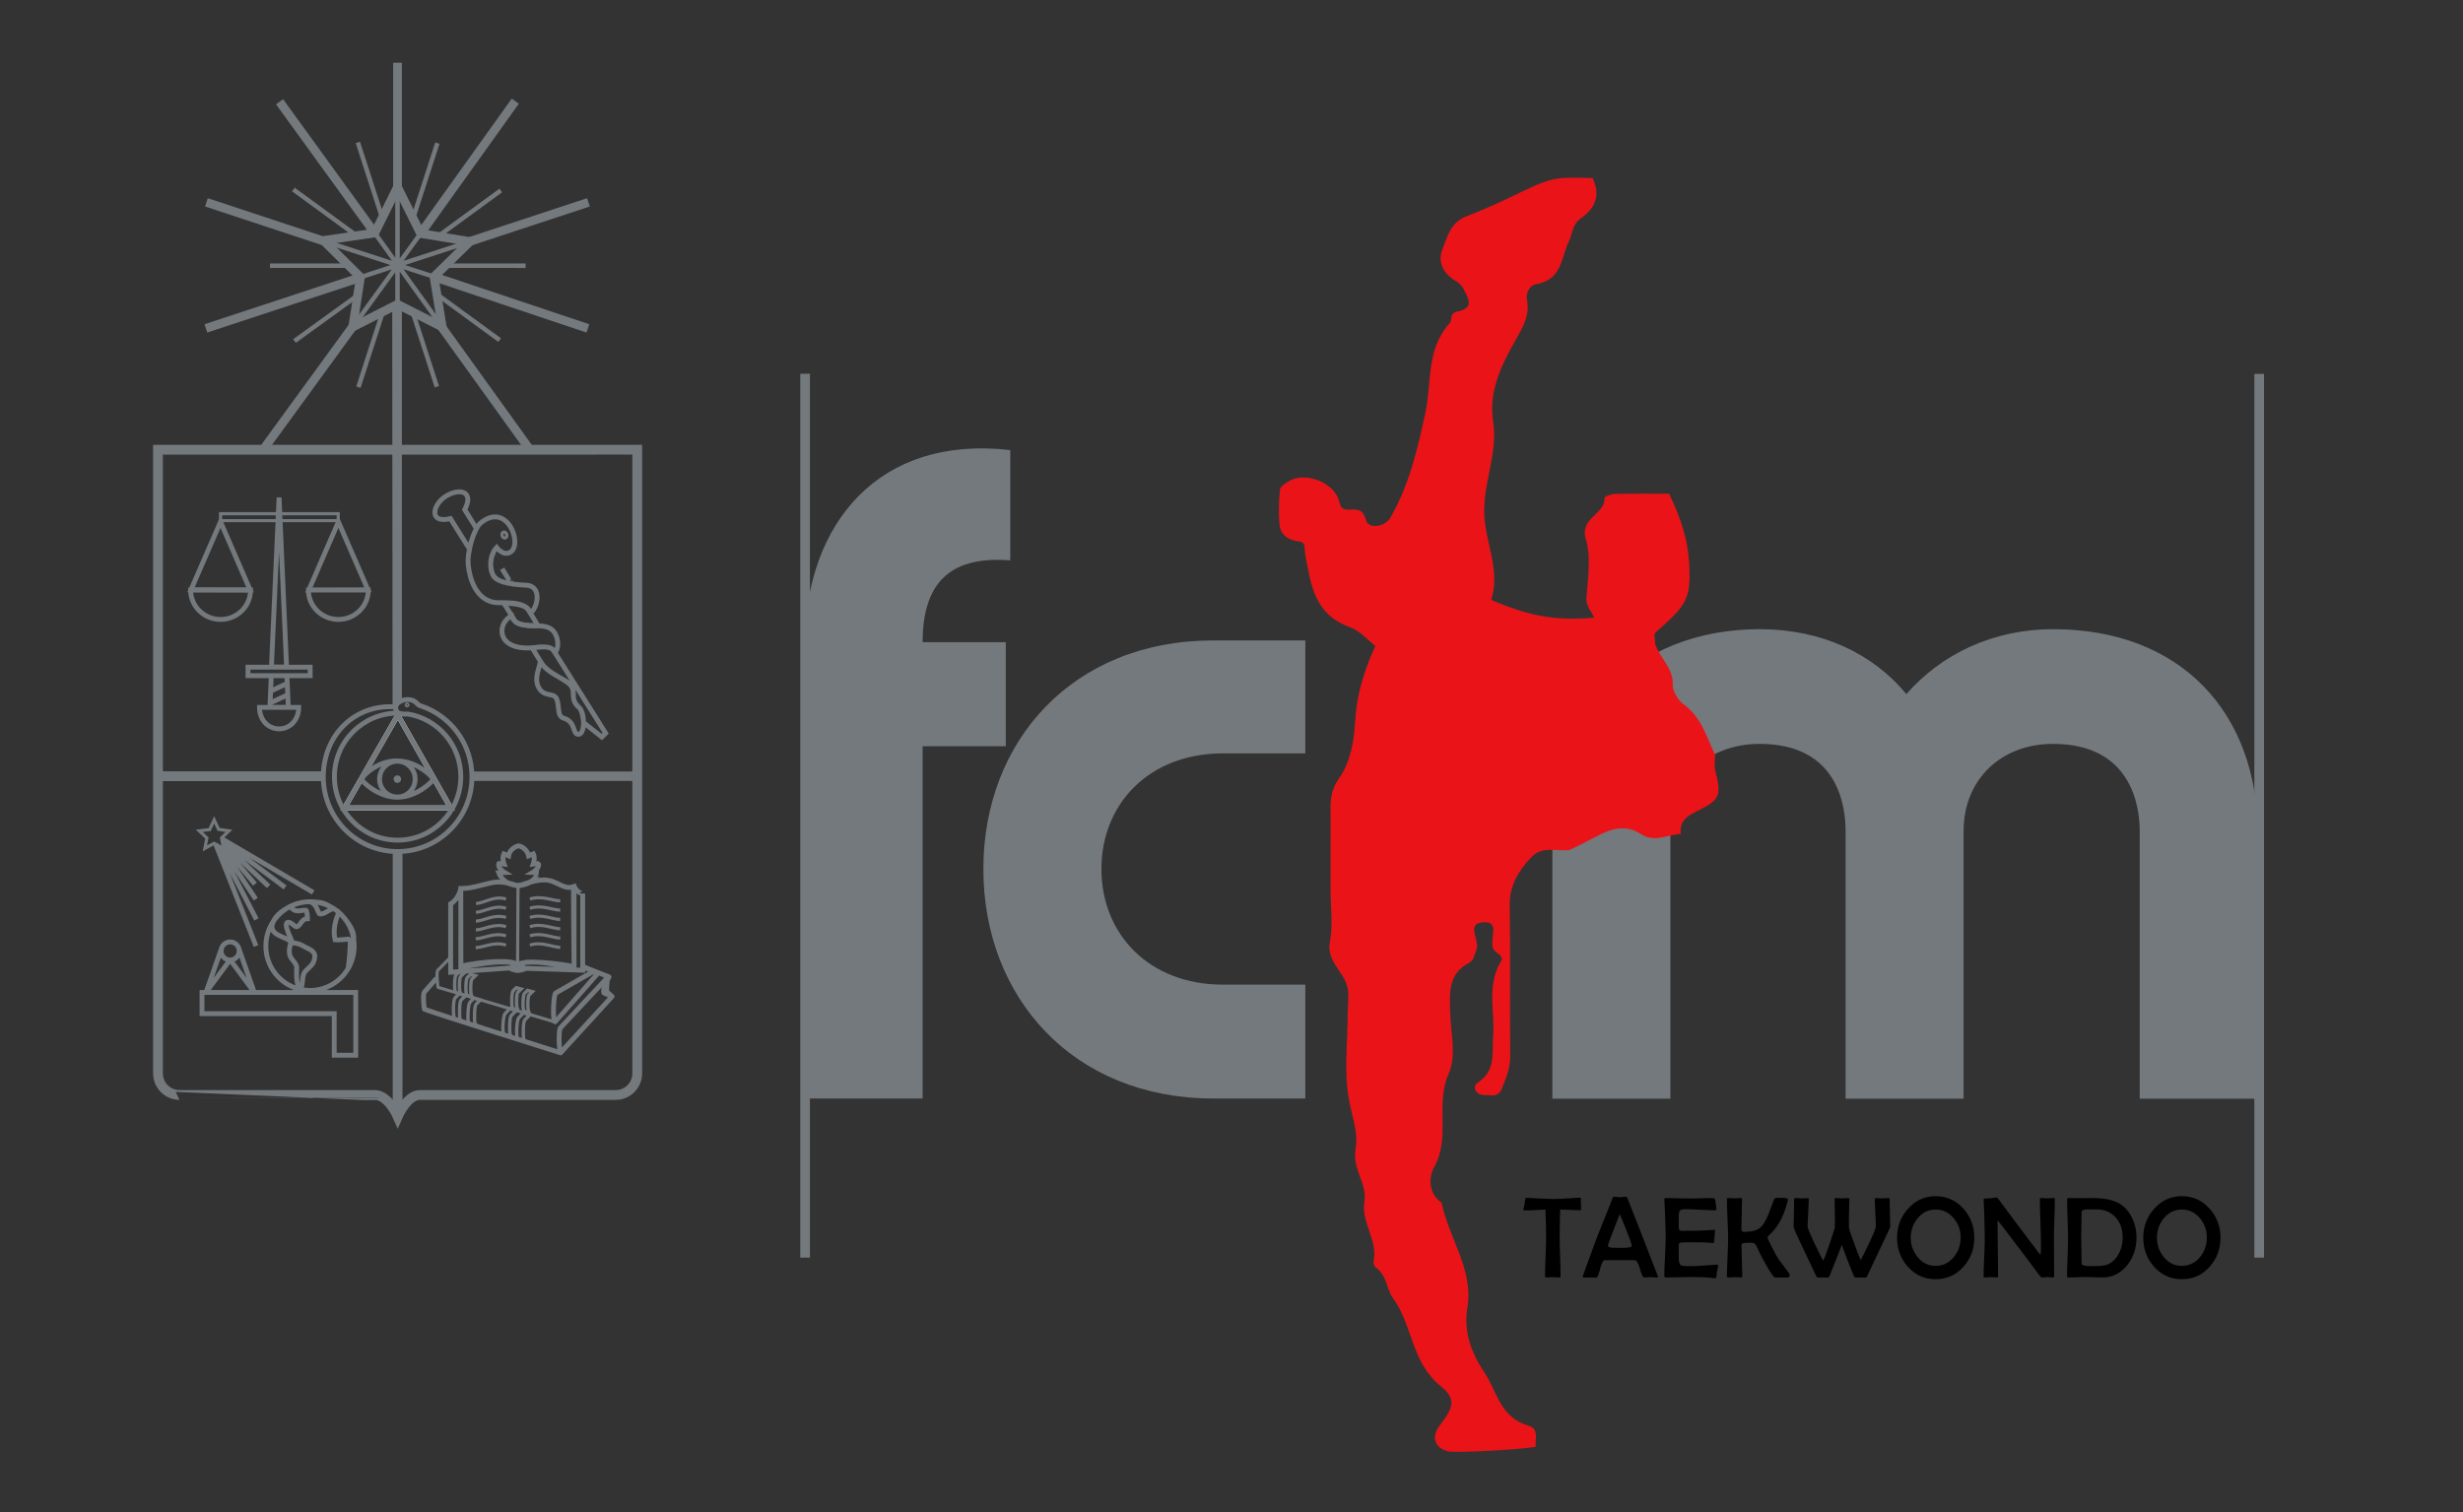 <?xml version="1.0" encoding="utf-8"?>
<!-- Generator: Adobe Illustrator 16.0.0, SVG Export Plug-In . SVG Version: 6.00 Build 0)  -->
<!DOCTYPE svg PUBLIC "-//W3C//DTD SVG 1.1//EN" "http://www.w3.org/Graphics/SVG/1.1/DTD/svg11.dtd">
<svg version="1.1" id="Layer_1" xmlns:x="http://ns.adobe.com/Extensibility/1.0/" xmlns:i="http://ns.adobe.com/AdobeIllustrator/10.0/" xmlns:graph="http://ns.adobe.com/Graphs/1.0/"
	 xmlns="http://www.w3.org/2000/svg" xmlns:xlink="http://www.w3.org/1999/xlink" x="0px" y="0px" width="488.5px" height="300px"
	 viewBox="0 0 488.5 300" enable-background="new 0 0 488.5 300" xml:space="preserve">
<rect x="0" y="0" width="488.5" height="300" fill="#333333" stroke="none"/>
<g>
	<path fill="none" stroke="#73797D" stroke-width="1.94" stroke-miterlimit="3.864" d="M126.387,89.206v123.721
		c0,2.363-1.908,4.283-4.263,4.283H83.345c-2.593-0.063-4.467,4.27-4.467,4.27s-1.882-4.334-4.591-4.27
		c0.003-0.004-38.689,0-38.689,0c-2.354,0-4.263-1.92-4.263-4.283L31.332,89.215L126.387,89.206L126.387,89.206z"/>
	<path fill="none" stroke="#73797D" stroke-width="0.965" stroke-miterlimit="3.864" d="M93.118,108.906l-3.777-6.022
		c-4.525,1.045-3.413-2.88-0.961-4.423c2.695-1.691,5.742-1.096,3.787,2.648c0,0,0.871,1.417,2.324,3.729
		C94.491,104.839,93.499,106.724,93.118,108.906L93.118,108.906z M109.83,129.101l10.293,16.347l-0.757,0.761l-3.608-2.861
		c0,0-0.22-2.391-0.793-2.883c-1.938-1.673-0.789-2.594-1.539-4.146c-0.749-1.547-5.147-2.741-6.17-5.067
		c0.019,0.112-1.694-2.717-1.694-2.717C109.486,127.839,109.83,129.101,109.83,129.101L109.83,129.101z M97.762,109.823
		c-0.017-0.035,3.659,6.018,3.644,5.939c-2.274-0.275-3.378-0.929-3.831-2.152C97.039,112.231,97.458,110.397,97.762,109.823
		L97.762,109.823z M42.747,167.375l8.036,20.292 M43.403,167.964l7.459,14.42 M43.949,168.185l6.784,10.18 M44.352,168.002
		l6.22,7.392 M44.275,167.315l9.006,8.512 M44.201,166.817l12.34,9.232 M44.008,166.394l18.118,10.639 M53.804,134.039l-0.275,6.271
		h3.654l-0.277-6.271H53.804L53.804,134.039z M56.838,132.315L55.352,98.69l-1.52,33.625H56.838L56.838,132.315z M49.186,132.351
		H61.52v1.687H49.186V132.351L49.186,132.351z M59.242,140.319c0,2.521-1.742,4.265-3.891,4.265c-2.146,0-3.889-1.741-3.889-4.265
		H59.242L59.242,140.319z M49.692,117.048c0,3.221-2.661,5.832-5.942,5.832s-5.943-2.611-5.943-5.832H49.692L49.692,117.048z
		 M98.485,108.599c0,0,1.312,1.783,2.717,0.953c2.574-1.521-0.604-10.189-5.903-5.779c-1.165,0.973-2.723,5.478-2.421,8.365
		c0.303,2.892,1.586,6.545,4.842,7.301c1.966,0.457,5.882-0.637,7.508,2.041c1.209-0.453,2.531-5.229-0.847-5.387
		c-3.332-0.15-6.152-0.721-6.661-2.129C96.511,110.616,98.485,108.599,98.485,108.599L98.485,108.599z M101.486,122.153
		c-1.309,0.636-2.268,2.15-1.811,3.835c0.457,1.687,2.503,2.692,5.394,2.54c0.161-0.008,0.312-0.021,0.46-0.028
		c2.558-0.19,3.7-0.5,4.564,0.947c0.913-1.071,0.648-3.459-0.652-4.563C107.466,123.198,102.329,125.337,101.486,122.153
		L101.486,122.153z M107.204,131.281c-0.304,1.379-1.235,3.224-0.457,4.897c1.063,2.295,3.043,1.071,3.653,2.444
		c0.607,1.374,0.023,3.427,1.37,3.827c2.588,0.766,1.677,3.363,3.047,3.212c1.21-0.136,1.253-4.2,0-5.354
		c-1.828-1.686-0.611-2.908-1.522-4.285C112.378,134.647,109.029,134.035,107.204,131.281L107.204,131.281z"/>
	<path fill="none" stroke="#73797D" stroke-width="0.621" stroke-miterlimit="3.864" d="M80.567,139.841
		c0-0.095,0.076-0.17,0.172-0.17c0.096,0,0.171,0.075,0.171,0.17c0,0.096-0.075,0.17-0.171,0.17
		C80.644,140.017,80.567,139.935,80.567,139.841L80.567,139.841z M99.833,105.567c0.247-0.088,0.539,0.094,0.652,0.406
		c0.113,0.315,0.005,0.646-0.237,0.735c-0.246,0.092-0.539-0.092-0.651-0.408C99.483,105.988,99.591,105.658,99.833,105.567
		L99.833,105.567z"/>
	<path fill="none" stroke="#73797D" stroke-width="0.965" stroke-miterlimit="3.864" d="M52.724,187.677
		c0-4.869,3.923-8.808,8.765-8.808c4.842,0,8.765,3.938,8.765,8.808c0,4.861-3.923,8.807-8.765,8.807
		C56.646,196.483,52.724,192.538,52.724,187.677L52.724,187.677z M70.557,209.321h-4.265v-8.235H40.068v-4.213h30.487
		L70.557,209.321L70.557,209.321z M43.86,188.64c0-0.988,0.8-1.795,1.791-1.795c0.987,0,1.786,0.807,1.786,1.795
		c0,0.994-0.799,1.799-1.786,1.799C44.661,190.438,43.86,189.636,43.86,188.64L43.86,188.64z M43.939,188.125l-3.063,8.707
		l4.731-6.394 M47.359,188.125l3.061,8.707l-4.731-6.394 M53.981,183.536c-0.442,2.4,4.035,2.371,3.654,3.674
		c-0.918,3.135,0.913,3.021,1.218,4.666c0,0-0.305,3.898,0.76,4.209c0.61-0.84,0.154-2.486,0.913-3.367
		c0.801-0.916,1.904-1.418,1.904-3.057c0-1.191-1.65-1.568-2.134-1.914c-0.531-0.383-1.522-0.689-2.206-0.689
		c0,0-1.751-3.365-1.218-3.979c0.607-0.533,1.523,0.763,1.901,0.763c0.8,0,0.95-1.604,2.207-1.604c0-0.386-0.077-1.571-0.305-1.688
		c-1.257,0-2.053,0.614-3.122-0.688C57.559,179.856,54.426,181.127,53.981,183.536L53.981,183.536z M64.224,179.209
		c-0.98-0.376-2.477-0.228-2.477-0.228c1.296,0.613,1.22,2.33,1.752,2.33c1.068,0,1.599-0.877,2.664-1.067
		C66.166,180.244,65.203,179.585,64.224,179.209L64.224,179.209z M70.168,185.937c0-2.201-2.939-4.93-2.939-4.93
		s-1.446,2.68-0.764,5.434c0.686,0.074,2.665-0.152,2.665-0.152c0.497,0.229,0.304,1.033,0.304,1.527c0,1.227-0.381,4.36-0.381,4.36
		S70.168,188.144,70.168,185.937L70.168,185.937z"/>
	<polygon fill="none" stroke="#73797D" stroke-width="0.621" stroke-miterlimit="3.864" points="42.479,162.632 41.584,164.563 
		39.521,164.812 41.032,166.238 40.625,168.3 42.45,167.293 44.318,168.315 43.951,166.218 45.42,164.812 43.356,164.522 	"/>
	
		<line fill="none" stroke="#73797D" stroke-width="1.94" stroke-miterlimit="3.864" x1="78.859" y1="168.772" x2="78.859" y2="221.134"/>
	
		<path fill="none" stroke="#73797D" stroke-width="0.966" stroke-linecap="round" stroke-linejoin="round" stroke-miterlimit="3.864" d="
		M86.419,194.243l-2.252,2.561c-0.301,0.352-0.142,2.717,0.01,3.396c1.778,0.713,26.972,8.637,26.972,8.637l10.248-11.168
		l-1.603-0.689c-0.453-0.729,0.998-3.189,0.998-3.189l-4.96-1.956 M111.163,203.882c-0.4,0.324-0.305,4.512,0.019,4.977
		c0.02,0,10.217-11.188,10.217-11.188l-1.059-0.964c-0.09-1.006,0.182-2.822,0.182-2.822L111.163,203.882L111.163,203.882z
		 M110.208,196.998c-0.42,0.19-0.67,5.677-0.1,5.713c0.002-0.005,8.416-9.56,8.416-9.56l-0.815-0.459L110.208,196.998
		L110.208,196.998z"/>
	
		<path fill="none" stroke="#73797D" stroke-width="0.62" stroke-linecap="round" stroke-linejoin="round" stroke-miterlimit="3.864" d="
		M89.499,189.749l-2.629,2.686c-0.377,0.203-0.092,2.721,0,3.426c0.921,0.253,23.228,6.879,23.228,6.879l8.396-9.661l-2.663-0.954"
		/>
	<path fill="none" stroke="#73797D" stroke-width="0.965" stroke-miterlimit="3.864" d="M113.857,175.765v15.994
		c-2.184-0.521-10.389-1.572-11.225-0.269c-0.683-1.304-7.278-0.716-11.238,0.166v-15.392c-0.502,2.228-2.016,3.035-2.016,3.035
		v13.566l11.694-0.842c1.296,0.842,2.779,0.305,3.272,0.072l11.226,0.363v-15.188C115.571,177.279,114.461,177.183,113.857,175.765
		L113.857,175.765z M113.857,191.761c-2.388,0-9.512-1.914-11.188-0.229c1.522-0.037,1.563,0.952,0,0.993
		c-1.674-0.112-1.407-1.071,0-0.955c-1.447-1.877-11.255,0.389-11.255,0.389l-0.021-15.688c2.721,0,5.541-1.313,7.455-1.313
		s3.929,0.813,3.929,0.813s3.011-1.221,5.137-1.221c2.519,0,3.814,2.061,5.83,1.352
		C113.708,176.873,113.857,191.761,113.857,191.761L113.857,191.761z"/>
	
		<line fill="none" stroke="#73797D" stroke-width="0.621" stroke-miterlimit="3.864" x1="102.744" y1="175.791" x2="102.648" y2="191.476"/>
	<path fill="none" stroke="#73797D" stroke-width="0.671" stroke-miterlimit="3.864" d="M91.062,197.151l-0.842,0.852
		c-0.39,0.449-0.394,3.98,0.009,4.162c-0.009,0.059,1.823,0.529,1.01,0.159c-0.174-1.136-0.105-3.584,0.2-3.935l0.919-0.897
		L91.062,197.151L91.062,197.151z M93.993,197.992l-0.804,0.856c-0.388,0.44-0.549,4.072-0.144,4.25
		c-0.013,0.066,1.978,0.435,1.164,0.063c-0.178-1.137-0.106-3.584,0.2-3.936l0.851-0.851L93.993,197.992L93.993,197.992z
		 M101.112,200.097l-0.956,1.006c-0.389,0.449-0.595,3.895-0.189,4.072c-0.012,0.068,2.021,0.619,1.21,0.243
		c-0.177-1.128-0.106-3.582,0.199-3.935l1.032-1.043L101.112,200.097L101.112,200.097z M103.815,200.938l-0.956,1.01
		c-0.391,0.441-0.554,3.918-0.153,4.1c-0.011,0.063,1.983,0.588,1.171,0.217c-0.179-1.135-0.106-3.584,0.2-3.935l1.032-1.044
		L103.815,200.938L103.815,200.938z M91.06,192.774l-0.64,0.648c-0.295,0.342-0.354,3.301-0.048,3.438
		c-0.008,0.049,0.834,0.337,0.95,0.294c0.125-0.007-0.07-0.312-0.129-0.454c-0.134-0.861-0.078-2.725,0.154-2.99l0.695-0.675
		L91.06,192.774L91.06,192.774z"/>
	<path fill="none" stroke="#73797D" stroke-width="0.965" stroke-miterlimit="3.864" d="M102.782,175.646
		c-3.042-0.076-3.874-2.506-3.874-2.506l1.183-0.055c0,0-1.485-0.902-1.155-1.791c-0.024-0.041,1.034,0.112,1.034,0.112
		s-0.446-1.218-0.042-2.021l0.947,0.396c0.272-1.619,1.948-1.996,1.948-1.996s1.561,0.21,2.018,1.996l0.947-0.396
		c0.404,0.803-0.033,2.021-0.033,2.021s1.058-0.153,1.034-0.112c0.331,0.889-1.156,1.791-1.156,1.791l1.186,0.055
		C106.817,173.14,105.825,175.571,102.782,175.646L102.782,175.646z"/>
	
		<line fill="none" stroke="#73797D" stroke-width="1.94" stroke-miterlimit="3.864" x1="31.248" y1="153.979" x2="64.09" y2="153.979"/>
	
		<line fill="none" stroke="#73797D" stroke-width="1.87" stroke-miterlimit="3.864" x1="93.757" y1="153.979" x2="126.336" y2="153.979"/>
	<polygon fill="none" stroke="#FFFFFF" stroke-width="0.965" stroke-miterlimit="3.864" points="78.904,141.847 89.378,160.267 
		68.338,160.267 	"/>
	<path fill="none" stroke="#73797D" stroke-width="0.965" stroke-miterlimit="3.864" d="M78.814,150.952
		c3.791,0,7.087,3.119,7.046,3.613c0.035,0.466-3.257,3.59-7.046,3.59s-7.091-3.124-7.057-3.59
		C71.722,154.071,74.895,150.806,78.814,150.952L78.814,150.952z M75.281,154.554c0-1.959,1.58-3.545,3.528-3.545
		c1.949,0,3.53,1.59,3.53,3.545c0,1.957-1.581,3.549-3.53,3.549C76.86,158.099,75.281,156.511,75.281,154.554L75.281,154.554z"/>
	<path fill="#73797D" stroke="#73797D" stroke-width="0.621" stroke-miterlimit="3.864" d="M78.369,154.554
		c0-0.244,0.198-0.44,0.444-0.44c0.241,0,0.44,0.196,0.44,0.44c0,0.246-0.199,0.446-0.44,0.446
		C78.566,155,78.369,154.8,78.369,154.554L78.369,154.554z"/>
	<path fill="none" stroke="#73797D" stroke-width="0.965" stroke-miterlimit="3.864" d="M78.916,141.457
		c-6.922,0-12.588,5.657-12.588,12.61c0,6.955,5.61,12.594,12.532,12.594c6.922,0,12.533-5.639,12.533-12.594
		c0-6.256-4.54-11.442-10.49-12.428c-2.214,0.162-2.327-0.646-2.405-1.063c-0.204-1.134,1.271-1.8,2.323-1.8
		c1.828,0,1.674,1.07,2.77,1.3c5.825,1.979,10.015,7.519,10.015,14.034c0,8.182-6.601,14.813-14.742,14.813
		c-8.143,0-14.742-6.633-14.742-14.813c0-8.185,6.12-14.493,14.344-13.881C78.333,140.769,78.916,141.457,78.916,141.457
		L78.916,141.457z"/>
	<polygon fill="none" stroke="#73797D" stroke-width="1.734" stroke-miterlimit="3.864" points="78.839,37.107 74.329,46.226 
		64.136,47.702 71.483,54.992 69.967,64.873 78.839,60.366 87.713,64.873 86.083,54.901 93.198,47.919 83.421,46.318 	"/>
	<path fill="none" stroke="#73797D" stroke-width="0.895" stroke-miterlimit="3.864" d="M78.839,37.434v22.932 M64.484,47.916
		l21.598,6.985 M69.967,64.873l13.452-18.555 M87.713,64.873L74.332,46.227 M93.198,47.919l-21.714,7.075"/>
	<path fill="none" stroke="#73797D" stroke-width="1.734" stroke-miterlimit="3.864" d="M71.364,55.081L40.831,65.144
		 M116.709,40.139l-23.493,7.742 M74.303,46.206L55.444,20.181 M105.12,89.24L87.549,64.809 M83.435,46.29l18.768-26.223
		 M52.158,89.24l17.787-24.431 M64.388,47.889l-23.447-7.75 M116.598,65.144L86.199,54.959 M78.839,12.445v25.578"/>
	<path fill="none" stroke="#73797D" stroke-width="0.895" stroke-miterlimit="3.864" d="M70.953,58.58l-12.545,9.072
		 M99.328,37.782l-12.341,9.009 M75.895,61.94l-4.809,14.868 M86.746,28.388l-4.771,14.75 M81.869,61.951l4.774,14.76
		 M70.976,28.253l4.852,15.001 M86.639,58.37l12.462,9.098 M58.181,37.591l12.437,9.079 M88.534,52.705l15.712,0.003 M53.547,52.705
		H69.02"/>
	<path fill="none" stroke="#73797D" stroke-width="0.965" stroke-miterlimit="3.864" d="M104.612,120.726
		c0.69,1.021,2.094,3.402,2.054,3.402c0,0-3.311,0.229-4.489-0.88c-0.259-0.394-2.25-3.606-2.25-3.606
		S103.927,119.701,104.612,120.726L104.612,120.726z M43.736,103.517l-5.857,13.479l11.725,0.032L43.736,103.517L43.736,103.517z
		 M61.166,117.048c0,3.221,2.661,5.832,5.942,5.832c3.285,0,5.942-2.611,5.942-5.832H61.166L61.166,117.048z M67.12,103.517
		l5.859,13.479l-11.725,0.032L67.12,103.517L67.12,103.517z M53.639,139.429l3.504-1.646 M53.526,137.175l3.503-1.646"/>
	<path fill="none" stroke="#73797D" stroke-width="0.621" stroke-miterlimit="3.864" d="M55.279,103.282H43.743v-1.375h11.423
		L55.279,103.282L55.279,103.282z M55.469,101.907h11.608v1.375H55.543L55.469,101.907L55.469,101.907z M94.413,179.224
		c1.598-0.053,3.661-1.635,5.95-0.871 M94.398,180.972c1.594-0.047,3.672-1.558,5.962-0.787 M94.382,182.726
		c1.597-0.047,3.685-1.482,5.975-0.719 M94.373,184.478c1.595-0.047,3.693-1.412,5.985-0.645 M94.357,186.231
		c1.596-0.047,3.708-1.336,5.995-0.573 M94.341,187.985c1.596-0.053,3.722-1.264,6.011-0.496 M111.106,178.708
		c-1.597-0.052-3.728-1.119-6.016-0.354 M111.109,180.554c-1.597-0.052-3.729-1.139-6.017-0.369 M111.111,182.401
		c-1.597-0.053-3.728-1.16-6.016-0.396 M111.111,184.247c-1.597-0.053-3.728-1.182-6.013-0.413 M111.116,186.093
		c-1.598-0.054-3.729-1.197-6.014-0.435 M111.118,187.937c-1.598-0.051-3.728-1.215-6.016-0.447"/>
	<polygon fill="none" stroke="#73797D" stroke-width="0.965" stroke-miterlimit="3.864" points="78.904,141.847 89.378,160.267 
		68.338,160.267 	"/>
	<path fill="none" stroke="#73797D" stroke-width="0.671" stroke-miterlimit="3.864" d="M93.294,193.312l-0.639,0.646
		c-0.296,0.343-0.354,3.3-0.048,3.438c0.145,0.084,0.835,0.406,0.95,0.359c0.124,0-0.09-0.375-0.129-0.518
		c-0.135-0.861-0.08-2.723,0.152-2.991l0.698-0.679L93.294,193.312L93.294,193.312z"/>
	<polygon fill="#73797D" points="77.792,60.366 79.708,60.366 79.708,138.548 78.817,139.753 78.458,140.231 77.861,139.823 	"/>
	<path fill="none" stroke="#73797D" stroke-width="0.671" stroke-miterlimit="3.864" d="M102.388,195.929l-0.642,0.651
		c-0.293,0.34-0.353,3.3-0.048,3.438c-0.009,0.052,0.834,0.334,0.95,0.293c0.124-0.004-0.071-0.311-0.129-0.453
		c-0.136-0.854-0.08-2.721,0.153-2.985l0.696-0.679L102.388,195.929L102.388,195.929z M104.623,196.468l-0.638,0.648
		c-0.297,0.342-0.354,3.307-0.047,3.439c0.144,0.082,0.833,0.406,0.949,0.362c0.125-0.004-0.09-0.38-0.129-0.521
		c-0.136-0.858-0.079-2.727,0.152-2.99l0.697-0.684L104.623,196.468L104.623,196.468z"/>
</g>
<g>
	<path fill="none" stroke="#73797D" stroke-width="1.916" stroke-miterlimit="3.864" d="M448.076,249.478V74.17 M159.681,249.478
		V74.139"/>
	<path fill="#73797D" d="M182.99,127.394c0-12.529,6.209-17.113,17.384-16.231V89.282c-26.074-3.001-40.441,14.466-40.796,38.112
		v20.646v69.872h23.412V148.04h16.497v-20.646H182.99L182.99,127.394z"/>
	<path fill="#73797D" d="M240.624,217.911h18.268v-22.585h-16.32c-14.722,0-24.12-10.058-24.12-22.938
		c0-12.88,9.4-22.938,24.12-22.938h16.32v-22.407h-18.268c-27.846,0-45.588,19.938-45.588,45.349
		C195.036,197.8,212.777,217.911,240.624,217.911L240.624,217.911z"/>
	<path fill="#73797D" d="M447.791,165.38c0-23.813-15.069-40.568-40.605-40.568c-11.879,0-22.166,4.939-29.082,12.875
		c-6.559-7.936-16.665-12.875-29.082-12.875c-24.998,0-41.137,17.462-41.137,40.568v52.567h23.408v-53.095
		c0-10.229,7.271-17.287,17.729-17.287c15.428,0,17.025,12.17,17.025,17.287v53.095h23.403v-53.095
		c0-10.229,7.442-17.287,17.731-17.287c15.431,0,17.202,12.17,17.202,17.287v53.095h23.404V165.38H447.791L447.791,165.38z"/>
</g>
<g>
	<path d="M313.612,239.781c0,0.194-0.067,0.292-0.202,0.292c-0.209,0-1.535-0.045-3.976-0.135c-0.067,2.283-0.101,4.114-0.101,5.492
		c0,0.86,0.032,2.152,0.095,3.874c0.064,1.722,0.096,3.014,0.096,3.874c0,0.158-0.108,0.236-0.326,0.236
		c-0.135,0-0.341-0.012-0.618-0.033c-0.277-0.023-0.487-0.034-0.629-0.034c-0.135,0-0.341,0.011-0.618,0.034
		c-0.277,0.021-0.483,0.033-0.618,0.033c-0.187,0-0.281-0.094-0.281-0.281c0-0.854,0.036-2.135,0.107-3.846
		c0.071-1.711,0.106-2.997,0.106-3.857c0-1.333-0.041-3.164-0.124-5.492c-1.932,0.12-3.347,0.18-4.245,0.18
		c-0.09,0-0.135-0.037-0.135-0.112c0-0.135,0.034-0.329,0.101-0.584c0.083-0.329,0.131-0.524,0.146-0.584
		c0.015-0.262,0.067-0.625,0.157-1.089c0.038-0.098,0.101-0.146,0.191-0.146l0.135,0.012c2.65,0.156,4.398,0.235,5.245,0.235
		c0.749,0,1.973-0.056,3.672-0.169c1.161-0.074,1.644-0.111,1.449-0.111c0.195,0,0.303,0.066,0.326,0.201
		c-0.015-0.082-0.022,0.281-0.022,1.09c0,0.098,0.011,0.249,0.034,0.455S313.612,239.677,313.612,239.781z"/>
	<path d="M328.863,253.28c0,0.09-0.09,0.135-0.27,0.135c-0.142,0-0.35-0.012-0.624-0.033c-0.273-0.023-0.481-0.034-0.623-0.034
		s-0.355,0.011-0.64,0.034c-0.285,0.021-0.498,0.033-0.64,0.033c-0.209,0-0.478-0.567-0.803-1.701
		c-0.326-1.135-0.657-1.709-0.994-1.725c-0.277-0.015-1-0.021-2.167-0.021h-1.774c-1.235,0-1.939,0.007-2.111,0.021
		c-0.27,0.023-0.556,0.6-0.859,1.73c-0.304,1.13-0.538,1.695-0.702,1.695h-2.527c-0.15,0-0.225-0.053-0.225-0.157
		c0-0.075,0.052-0.243,0.157-0.505l2.751-7.525c0.232-0.605,0.936-2.354,2.111-5.244c0.209-0.479,0.494-1.201,0.854-2.168
		c0.09-0.284,0.187-0.426,0.292-0.426c0.142,0,0.352,0.019,0.629,0.056s0.487,0.056,0.629,0.056c0.135,0,0.339-0.021,0.612-0.062
		c0.273-0.041,0.473-0.062,0.601-0.062c0.067,0,0.161,0.139,0.281,0.416c0.18,0.419,1.067,2.676,2.662,6.771
		C327.736,250.323,328.863,253.228,328.863,253.28z M323.63,247.081c0-0.217-0.337-1.19-1.011-2.92
		c-0.651-1.677-1.112-2.777-1.381-3.302c-1.55,3.953-2.325,6.023-2.325,6.21c0,0.255,0.285,0.404,0.854,0.449
		c0.03,0.008,0.397,0.012,1.101,0.012h1.157C323.095,247.53,323.63,247.381,323.63,247.081z"/>
	<path d="M340.768,251.157c0,0.12-0.03,0.293-0.09,0.518c-0.067,0.284-0.108,0.456-0.124,0.516c-0.022,0.27-0.075,0.663-0.157,1.18
		c-0.038,0.135-0.135,0.202-0.292,0.202c-0.075,0-0.217-0.015-0.427-0.045c-0.921-0.135-2.347-0.202-4.279-0.202
		c-0.546,0-1.37,0.015-2.471,0.045s-1.924,0.045-2.471,0.045c-0.247,0-0.371-0.108-0.371-0.326c0-0.838,0.047-2.098,0.141-3.778
		c0.093-1.681,0.14-2.94,0.14-3.779c0-0.854-0.045-2.444-0.135-4.772c-0.015-0.6-0.056-1.494-0.124-2.685l-0.011-0.157
		c-0.007-0.172,0.09-0.258,0.292-0.258c0.524,0,1.31,0.015,2.358,0.045c1.048,0.029,1.834,0.045,2.358,0.045
		c0.501,0,1.252-0.016,2.251-0.045c1-0.03,1.75-0.045,2.252-0.045c0.352,0,0.543,0.108,0.573,0.325
		c0.157,0.988,0.236,1.603,0.236,1.842c0,0.172-0.083,0.259-0.247,0.259c-0.636,0-1.601-0.036-2.892-0.107
		c-1.292-0.071-2.263-0.106-2.915-0.106c-0.614,0-1.001,0.082-1.163,0.247c-0.161,0.165-0.241,0.572-0.241,1.225v1.673
		c0,0.457,0.011,0.723,0.034,0.798c0.067,0.231,0.262,0.348,0.584,0.348c0.09,0,0.217-0.004,0.382-0.012c0.172,0,0.299,0,0.382,0
		c1.467,0,2.785-0.025,3.953-0.078c0.457-0.015,0.996-0.053,1.617-0.112c0.157-0.015,0.236,0.053,0.236,0.202
		c0,0.239-0.028,0.606-0.084,1.101c-0.057,0.494-0.084,0.864-0.084,1.112c0,0.135-0.112,0.201-0.337,0.201
		c-0.09,0-0.423-0.025-1-0.078c-0.419-0.045-1.363-0.067-2.83-0.067c-1.235,0-2.018,0.015-2.347,0.045
		c-0.299,0.022-0.472,0.18-0.517,0.472c0.007-0.053,0.011,0.236,0.011,0.865v1.662c0,0.778,0.12,1.265,0.359,1.459
		c0.187,0.158,0.655,0.236,1.404,0.236l1.235-0.012c0.524,0,1.995-0.09,4.414-0.27l0.168-0.011
		C340.693,250.862,340.768,250.956,340.768,251.157z"/>
	<path d="M354.94,252.888c0,0.352-0.108,0.527-0.326,0.527h-2.583c-0.217,0-0.782-0.797-1.696-2.393
		c-0.771-1.348-1.284-2.32-1.539-2.92c-0.254-0.576-0.4-0.898-0.438-0.965c-0.225-0.375-0.487-0.573-0.786-0.596
		c-0.09-0.008-0.341-0.012-0.752-0.012c-0.943,0-1.415,0.116-1.415,0.349c0,0.688,0.024,1.718,0.073,3.089
		c0.048,1.369,0.073,2.396,0.073,3.076c0,0.248-0.094,0.371-0.281,0.371c-0.142,0-0.355-0.012-0.64-0.033
		c-0.285-0.023-0.498-0.034-0.64-0.034c-0.135,0-0.335,0.011-0.601,0.034c-0.266,0.021-0.466,0.033-0.601,0.033
		c-0.187,0-0.281-0.086-0.281-0.258c0-0.824,0.039-2.062,0.118-3.712c0.078-1.651,0.118-2.889,0.118-3.712
		c0-0.868-0.04-2.173-0.118-3.914c-0.079-1.74-0.118-3.045-0.118-3.914c0-0.164,0.094-0.246,0.281-0.246
		c0.135,0,0.341,0.011,0.618,0.033s0.487,0.033,0.629,0.033c0.135,0,0.337-0.011,0.606-0.033s0.472-0.033,0.606-0.033
		c0.172,0,0.258,0.066,0.258,0.201c0,0.637-0.021,1.596-0.062,2.875c-0.041,1.281-0.062,2.243-0.062,2.887
		c0,0.292,0.019,0.476,0.056,0.551c0.06,0.135,0.213,0.201,0.46,0.201c1.453,0,2.516-0.27,3.189-0.809
		c0.577-0.479,1.123-1.358,1.64-2.639c0.375-1.003,0.749-2.007,1.123-3.01c0.052-0.127,0.168-0.213,0.348-0.258
		c0.12-0.03,0.517-0.045,1.19-0.045c0.824,0,1.235,0.115,1.235,0.348c0,0.135-0.172,0.741-0.517,1.819
		c-0.404,1.258-0.928,2.366-1.572,3.324c-0.427,0.651-0.992,1.307-1.696,1.966c-0.18,0.156-0.27,0.299-0.27,0.426
		c0,0.135,0.303,0.806,0.91,2.011c0.524,1.041,1,1.876,1.426,2.505c0.472,0.576,1.13,1.463,1.977,2.661
		C354.922,252.741,354.94,252.813,354.94,252.888z"/>
	<path d="M374.897,243.409c0,0.06-0.749,1.662-2.246,4.807c-0.501,1.093-1.269,2.725-2.302,4.896
		c-0.097,0.201-0.198,0.303-0.303,0.303h-2.021c-0.142,0-0.258-0.102-0.348-0.303c-0.554-1.303-1.352-3.354-2.392-6.154
		c-0.517,1.377-1.321,3.429-2.415,6.154c-0.083,0.201-0.195,0.303-0.337,0.303h-2.01c-0.112,0-0.217-0.102-0.314-0.303
		c-0.517-1.086-1.292-2.719-2.325-4.896c-1.43-2.98-2.145-4.582-2.145-4.807c0-0.614,0.019-1.539,0.056-2.774
		s0.056-2.16,0.056-2.774c0-0.135,0.094-0.201,0.281-0.201c0.135,0,0.339,0.011,0.612,0.033c0.273,0.022,0.477,0.033,0.612,0.033
		c0.127,0,0.318-0.007,0.573-0.021c0.254-0.016,0.445-0.023,0.573-0.023c0.157,0,0.236,0.057,0.236,0.169
		c0,0.606-0.036,1.521-0.106,2.746c-0.071,1.224-0.107,2.14-0.107,2.745c0,0.383,0.756,2.111,2.269,5.189
		c0.501,1.018,0.775,1.527,0.82,1.527c0.015-0.008,0.034-0.034,0.056-0.079c0.09-0.172,0.281-0.651,0.573-1.438
		c0.539-1.46,1.093-3.118,1.662-4.976c0.022-0.187,0.034-0.778,0.034-1.773c0-0.442-0.013-1.103-0.04-1.982
		c-0.026-0.88-0.039-1.541-0.039-1.982c0-0.112,0.079-0.168,0.236-0.168c0.142,0,0.355,0.011,0.64,0.033s0.501,0.033,0.651,0.033
		c0.127,0,0.318-0.011,0.573-0.033s0.445-0.033,0.573-0.033c0.172,0,0.258,0.06,0.258,0.18c0,0.471-0.015,1.181-0.045,2.128
		s-0.045,1.656-0.045,2.128c0,0.771,0.004,1.239,0.011,1.404c0.022,0.374,0.588,2.018,1.696,4.93
		c0.12,0.329,0.314,0.801,0.584,1.415c0.007,0.03,0.022,0.056,0.045,0.079c0.045,0,0.311-0.498,0.797-1.494
		c1.475-3.018,2.212-4.721,2.212-5.109c0-0.614-0.034-1.531-0.101-2.752s-0.101-2.134-0.101-2.74c0-0.112,0.03-0.168,0.09-0.168
		c0.15,0,0.373,0.011,0.668,0.033c0.295,0.022,0.518,0.033,0.668,0.033c0.135,0,0.341-0.011,0.618-0.033s0.487-0.033,0.629-0.033
		c0.157,0,0.247,0.045,0.27,0.135c0-0.008,0,0.097,0,0.314c0,0.591,0.019,1.475,0.056,2.65
		C374.878,241.934,374.897,242.817,374.897,243.409z"/>
	<path d="M391.574,245.531c0,2.224-0.711,4.137-2.135,5.739c-1.482,1.662-3.324,2.492-5.525,2.492c-2.207,0-4.049-0.827-5.524-2.481
		c-1.422-1.595-2.134-3.512-2.134-5.75c0-2.216,0.719-4.129,2.156-5.739c1.482-1.669,3.316-2.504,5.502-2.504
		c2.195,0,4.033,0.835,5.516,2.504C390.859,241.395,391.574,243.308,391.574,245.531z M388.867,245.497
		c0-1.467-0.457-2.743-1.369-3.829c-0.959-1.153-2.16-1.729-3.605-1.729c-1.43,0-2.621,0.584-3.571,1.752
		c-0.898,1.093-1.348,2.373-1.348,3.841c0,1.46,0.449,2.736,1.348,3.829c0.95,1.168,2.142,1.752,3.571,1.752
		c1.453,0,2.658-0.584,3.615-1.752C388.414,248.268,388.867,246.979,388.867,245.497z"/>
	<path d="M407.544,237.905c0,0.861-0.03,2.16-0.09,3.897s-0.09,3.04-0.09,3.908c0,0.816,0.008,2.038,0.022,3.667
		c0.015,1.628,0.022,2.851,0.022,3.666c0,0.248-0.094,0.371-0.28,0.371c-0.113,0-0.281-0.012-0.506-0.033
		c-0.225-0.023-0.393-0.034-0.506-0.034c-0.119,0-0.303,0.011-0.55,0.034c-0.247,0.021-0.431,0.033-0.55,0.033
		c-0.135,0-0.296-0.123-0.483-0.371c-1.617-2.178-4.069-5.428-7.356-9.748c-0.509-0.658-0.805-1.025-0.887-1.1
		c-0.075,0-0.112,0.153-0.112,0.46c0,1.153,0.019,2.885,0.056,5.194c0.038,2.31,0.057,4.041,0.057,5.193
		c0,0.248-0.075,0.371-0.225,0.371c-0.127,0-0.322-0.012-0.584-0.033c-0.262-0.023-0.457-0.034-0.584-0.034
		c-0.135,0-0.335,0.011-0.601,0.034c-0.266,0.021-0.466,0.033-0.601,0.033c-0.188,0-0.281-0.075-0.281-0.225
		c0-0.823,0.039-2.064,0.118-3.723c0.078-1.658,0.118-2.903,0.118-3.734c0-0.906-0.034-2.538-0.102-4.896
		c-0.015-0.614-0.053-1.535-0.112-2.763l-0.011-0.146c-0.008-0.113,0.082-0.173,0.27-0.18c0.486-0.008,0.868-0.023,1.145-0.045
		c0.105-0.008,0.304-0.038,0.596-0.09c0.247-0.045,0.441-0.068,0.584-0.068c0.067,0,0.184,0.109,0.348,0.326
		c1.723,2.366,4.357,5.885,7.906,10.557c0.158,0.194,0.304,0.363,0.438,0.506c0.053-0.314,0.079-1.033,0.079-2.156
		c0-0.974-0.036-2.434-0.107-4.381c-0.071-1.946-0.106-3.402-0.106-4.368c0-0.247,0.075-0.37,0.225-0.37
		c0.135,0,0.339,0.011,0.612,0.033s0.477,0.033,0.611,0.033c0.143,0,0.356-0.011,0.641-0.033s0.498-0.033,0.641-0.033
		C407.465,237.659,407.544,237.741,407.544,237.905z"/>
	<path d="M423.749,245.452c0,2.104-0.599,3.924-1.797,5.459c-1.303,1.669-2.972,2.504-5.008,2.504c-0.39,0-0.976-0.015-1.758-0.045
		s-1.368-0.045-1.758-0.045c-0.352,0-0.882,0.015-1.589,0.045c-0.708,0.03-1.237,0.045-1.589,0.045
		c-0.188,0-0.281-0.094-0.281-0.281c0-0.815,0.032-2.047,0.096-3.694s0.096-2.883,0.096-3.706c0-0.868-0.03-2.175-0.09-3.92
		c-0.061-1.744-0.09-3.051-0.09-3.919c0-0.157,0.097-0.235,0.291-0.235c0.277,0,0.691,0.003,1.241,0.011
		c0.551,0.008,0.964,0.011,1.241,0.011c0.255,0,0.644-0.003,1.168-0.011s0.921-0.011,1.19-0.011c2.598,0,4.533,0.49,5.806,1.471
		c0.914,0.704,1.621,1.65,2.123,2.842C423.514,243.079,423.749,244.239,423.749,245.452z M420.998,245.452
		c0-1.617-0.46-2.935-1.382-3.953c-0.958-1.055-2.238-1.583-3.84-1.583c-1.326,0-1.861-0.008-1.606-0.022
		c-0.876,0.045-1.313,0.206-1.313,0.482c0,0.577-0.014,1.439-0.04,2.589s-0.039,2.013-0.039,2.589c0,0.569,0.013,1.423,0.039,2.561
		s0.04,1.991,0.04,2.561c0,0.284,0.449,0.449,1.348,0.494c-0.12-0.008,0.426-0.012,1.639-0.012c0.861,0,1.547-0.09,2.056-0.27
		c0.629-0.225,1.194-0.64,1.696-1.246C420.53,248.504,420.998,247.107,420.998,245.452z"/>
	<path d="M440.404,245.531c0,2.224-0.712,4.137-2.135,5.739c-1.482,1.662-3.324,2.492-5.525,2.492c-2.208,0-4.05-0.827-5.525-2.481
		c-1.422-1.595-2.133-3.512-2.133-5.75c0-2.216,0.719-4.129,2.156-5.739c1.482-1.669,3.316-2.504,5.502-2.504
		c2.194,0,4.032,0.835,5.515,2.504C439.688,241.395,440.404,243.308,440.404,245.531z M437.697,245.497
		c0-1.467-0.457-2.743-1.37-3.829c-0.958-1.153-2.16-1.729-3.604-1.729c-1.431,0-2.621,0.584-3.572,1.752
		c-0.898,1.093-1.348,2.373-1.348,3.841c0,1.46,0.449,2.736,1.348,3.829c0.951,1.168,2.142,1.752,3.572,1.752
		c1.452,0,2.657-0.584,3.615-1.752C437.244,248.268,437.697,246.979,437.697,245.497z"/>
</g>
<path fill-rule="evenodd" clip-rule="evenodd" fill="#EA1318" d="M311.351,168.592c-2.612,0.401-5.459-0.955-7.793,1.606
	c-2.558,2.809-4.197,5.625-4.129,9.447c0.178,9.934-0.009,19.871,0.11,29.807c0.028,2.35-0.802,4.318-1.639,6.445
	c-0.755,1.914-2.114,1.283-3.325,1.336c-2.076,0.09-2.545-1.787-1.553-2.422c3.743-2.402,2.848-5.818,3.113-9.096
	c0.408-5.023-1.372-10.232,1.596-15.074c0.655-1.066-1.229-1.574-1.592-2.467c-0.712-1.748,1.23-5.137-1.417-5.217
	c-4.392-0.135-1.08,3.59-1.898,5.453c-0.406,0.926-0.429,2.039-1.438,2.572c-4.203,2.215-3.836,5.9-3.774,9.555
	c0.069,4.182,1.328,8.873-0.277,12.436c-2.741,6.088,0.455,12.592-2.886,18.525c-1.005,1.783-1.332,5.148,1.484,7.09
	c1.4,6.996,6.35,13.223,5.106,20.801c-0.763,4.654,0.68,8.869,3.345,12.826c2.572,3.816,3.083,8.994,8.866,10.639
	c2.034,0.578,1.168,2.662,1.342,4.135c-2.826,0.566-15.734,1.256-17.3,0.924c-2.719-0.572-3.513-2.867-1.769-5.115
	c2.664-3.436,3.442-5.215,0.252-7.787c-5.951-4.801-5.535-12.158-9.595-17.658c-1.189-1.611-1.076-4.279-3.18-5.803
	c-0.358-0.26-0.674-0.914-0.587-1.305c0.936-4.168-2.485-7.723-1.799-11.916c0.574-3.514-2.469-6.549-1.765-10.344
	c0.585-3.15-0.633-6.377-1.256-9.574c-1.086-5.57-0.303-11.455-0.303-17.207c0-1.83,0.352-3.734-0.077-5.475
	c-0.755-3.055-4.192-5.076-3.444-8.934c0.639-3.293,0.133-6.777,0.133-10.176s0-6.797,0-10.196c0-1.83,0.024-3.661-0.007-5.49
	c-0.039-2.28,0.146-4.378,1.629-6.454c2.38-3.331,3.003-7.476,3.233-11.219c0.312-5.098,1.545-9.77,4.025-15.112
	c-1.506-1.156-3.009-2.991-4.984-3.705c-7.364-2.655-7.79-8.756-8.951-14.54c-0.193-0.963,0.259-2.323-1.169-2.488
	c-2.254-0.259-3.671-1.326-3.881-3.271c-0.251-2.323-0.149-4.698,0.067-7.028c0.056-0.598,1.036-1.227,1.729-1.651
	c3.166-1.947,8.794,0.104,9.942,3.732c0.34,1.077,0.382,1.938,1.895,1.898c1.614-0.042,2.884-0.299,3.489,2.086
	c0.457,1.8,3.761,1.392,4.832-0.468c3.773-6.548,5.403-13.653,6.964-20.892c1.279-5.935,0.111-12.542,4.834-17.75
	c0.532-0.587-0.107-1.961,1.469-2.265c3.677-0.71,2.033-2.829,1.215-4.567c-0.316-0.669-1.075-1.233-1.765-1.664
	c-2.407-1.502-3.299-3.837-2.405-6.053c0.966-2.395,1.524-5.304,4.65-6.552c2.874-1.148,5.733-2.349,8.508-3.689
	c8.601-4.152,8.583-4.183,16.627-3.969c1.63,3.273,0.682,5.909-2.347,8.032c-1.682,1.179-1.599,3.076-2.351,4.58
	c-1.532,3.072-1.271,7.585-6.501,8.454c-1.157,0.191-2.098,1.585-1.793,3.151c0.677,3.47-1.287,6.144-2.91,9.078
	c-2.563,4.632-4.654,9.592-3.806,14.981c0.98,6.222-1.925,12.053-1.763,18.181c0.154,5.837,3.292,11.407,1.377,17.228
	c7.778,3.319,12.79,4.167,20.43,3.536c-0.533-1.303-1.66-2.254-1.537-3.95c0.283-3.903,0.959-8.063-0.139-11.7
	c-1.258-4.173,3.996-4.908,3.725-8.175c-0.018-0.206,1.358-0.719,2.096-0.734c3.622-0.079,7.246-0.036,10.703-0.036
	c2.255,4.598,3.732,9.071,3.984,13.743c0.385,7.119-0.368,8.264-6.667,13.787c-0.423,0.371-0.056,1.517-0.056,2.301
	c0.897,2.773,3.644,4.806,3.47,8.068c-0.074,1.389,1.29,3.252,2.002,3.763c3.712,2.659,4.695,6.552,6.39,10.149
	c0,1.014-0.205,2.072,0.035,3.033c1.189,4.76,1.093,5.785-3.084,7.855c-2.349,1.163-4.102,2.112-3.729,4.813
	c-2.637,0.081-5.239,1.773-7.916,0.011c-2.925-1.926-5.773-1.158-8.586,0.35C315.063,166.783,313.194,167.669,311.351,168.592z"/>
</svg>
